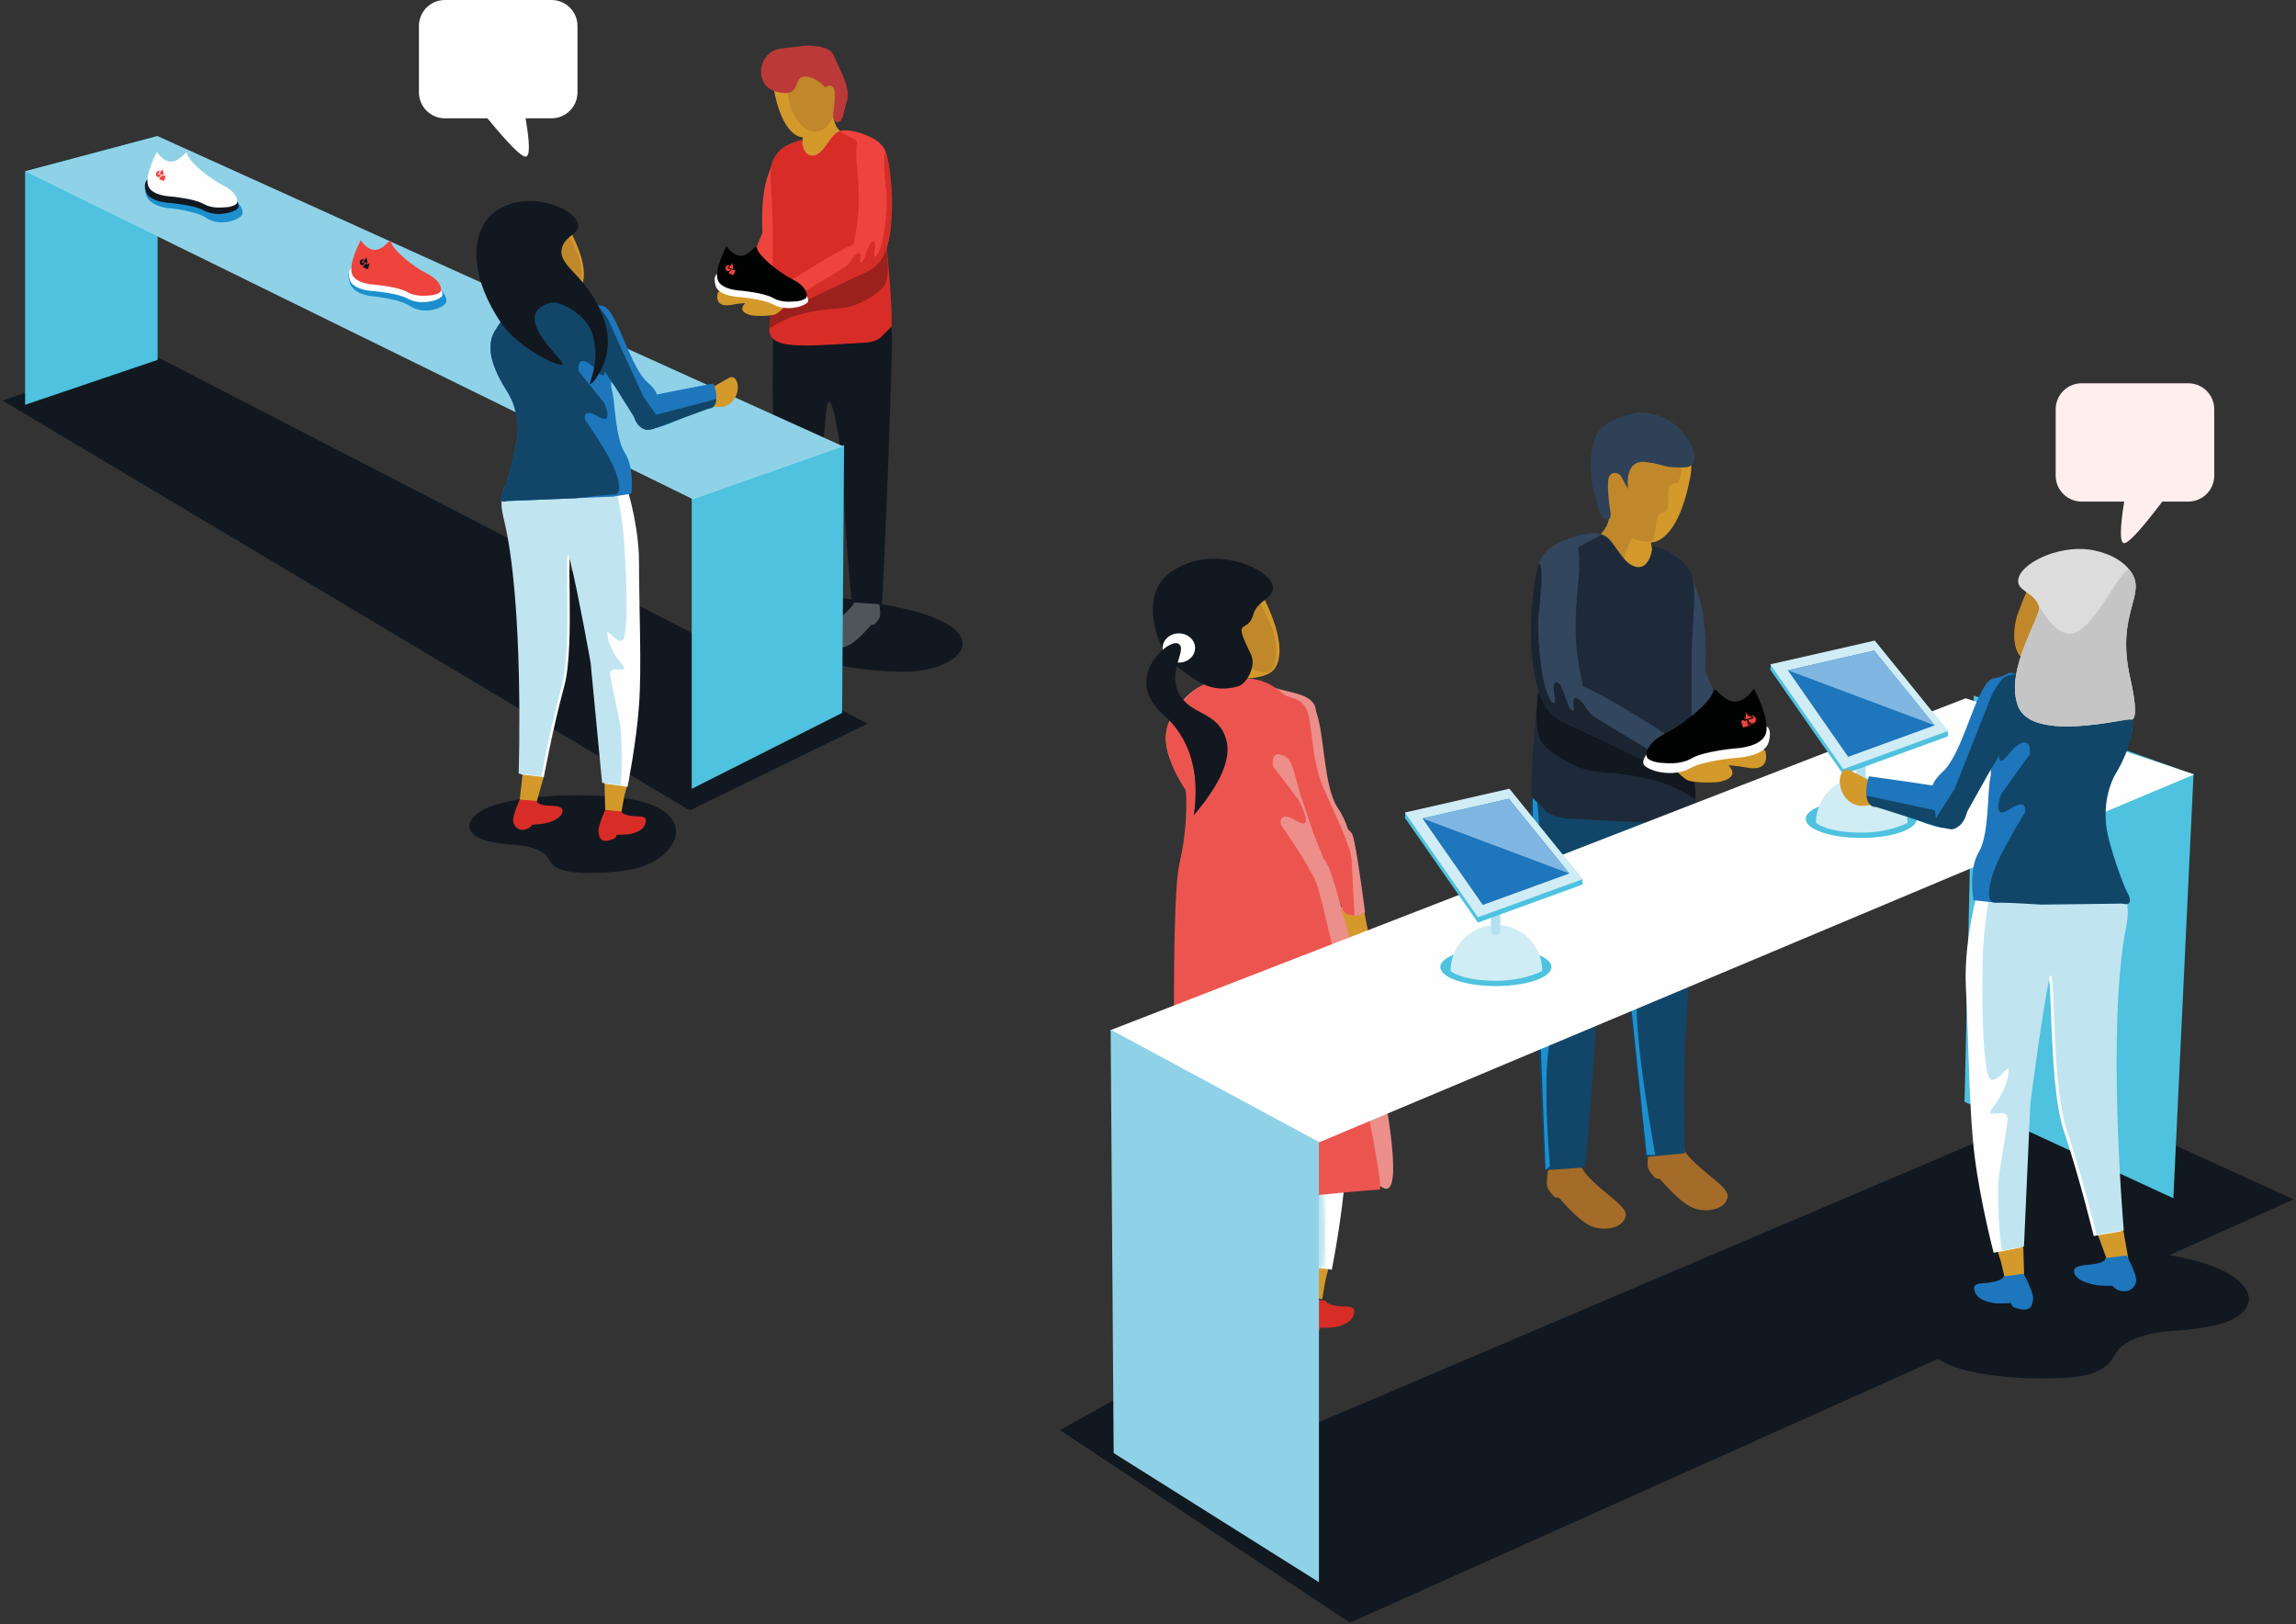 <?xml version="1.0" encoding="UTF-8"?>
<svg width="707px" height="500px" viewBox="0 0 707 500" version="1.1" xmlns="http://www.w3.org/2000/svg" xmlns:xlink="http://www.w3.org/1999/xlink">
    <rect x="0" y="0" width="707" height="500" fill="#333333" stroke="none"/>
    <!-- Generator: Sketch 51.3 (57544) - http://www.bohemiancoding.com/sketch -->
    <title>Group 206 Copy</title>
    <desc>Created with Sketch.</desc>
    <defs>
        <path d="M1.18,17.149 C9.009,48.506 6.849,113.005 6.849,113.005 L15.261,113.994 C15.261,113.994 18.573,95.797 22.823,80.034 C27.073,64.269 22.823,20.615 26.011,33.953 C29.199,47.293 33.448,71.546 33.448,71.546 L37.699,116.412 L44.595,117.373 C44.595,117.373 45.402,108.473 44.595,96.215 C44.437,93.829 40.944,78.702 40.683,76.199 C40.438,73.855 42.467,73.969 44.064,74.083 C45.626,74.195 46.774,74.306 44.986,72.117 C42.51,69.088 39.641,64.355 39.641,60.397 C39.641,59.716 40.587,60.761 41.756,61.806 C43.299,63.184 45.232,64.561 45.899,61.977 C47.929,54.113 45.76,24.302 45.377,21.154 C43.777,7.955 41.466,1.402 41.466,1.402 L5.823,1.213 C5.823,1.213 -1.774,5.314 1.18,17.149 Z" id="path-1"></path>
    </defs>
    <g id="Page-1" stroke="none" stroke-width="1" fill="none" fill-rule="evenodd">
        <g id="Desktop-HD-Copy-24" transform="translate(-608, -268)">
            <g id="Group-206-Copy" transform="translate(608, 268)">
                <polygon id="Fill-2" fill="#111820" points="342.71 431.163 326.421 440.284 415.688 499.579 706.293 369.262 639.181 338.637 375.941 450.709"></polygon>
                <path d="M671.585,422.042 C661.148,424.617 640.829,425.337 633.614,422.939 C624.422,419.885 628.632,415.525 620.039,412.169 C610.88,408.594 605.36,410.666 594.014,407.653 C581.694,404.383 581.776,395.468 595.662,390.02 C612.981,383.225 649.841,382.585 669.121,386.091 C705.306,392.671 694.052,416.496 671.585,422.042" id="Fill-143" fill="#111820" transform="translate(638.734, 404.202) scale(-1, 1) translate(-638.734, -404.202) "></path>
                <g id="Group-157" transform="translate(0, 106)">
                    <path d="M279.855,100.771 C272.442,101.078 258.507,99.508 253.867,97.613 C247.955,95.198 251.33,93.4 245.861,90.891 C240.03,88.216 236.028,88.737 228.642,86.138 C220.623,83.318 221.711,78.829 231.808,77.402 C244.401,75.622 269.602,78.804 282.339,82.406 C306.245,89.166 295.813,100.11 279.855,100.771" id="Fill-6" fill="#111820"></path>
                    <g id="man" transform="translate(508, 146.5) scale(-1, 1) translate(-508, -146.5) translate(471, 20)">
                        <g id="Group-8" transform="translate(1, 0)">
                            <path d="M47.973,27.468 C47.973,27.468 47.534,34.911 50.602,37.977 C53.671,41.042 44.905,51.989 44.905,51.989 C44.905,51.989 34.823,49.363 34.823,47.173 C34.823,44.983 36.576,36.226 36.576,33.16 C36.576,30.095 47.973,27.468 47.973,27.468" id="Fill-65" fill="#D4992B"></path>
                            <path d="M35.472,7.335 C35.472,7.335 20.745,6.38 23.531,20.964 C26.316,35.547 31.288,40.249 34.913,40.944 C38.536,41.64 44.67,37.198 44.67,37.198 C44.67,37.198 48.99,32.407 50.71,26.181 C51.479,23.398 49.18,9.03 35.472,7.335" id="Fill-67" fill="#D4992B"></path>
                            <path d="M40.771,38.662 C44.258,44.118 44.784,48.174 42.348,50.83 C39.911,53.486 41.62,54.603 47.473,54.181 L54.646,41.6 C50.756,38.913 48.546,35.799 48.017,32.256 C47.488,28.713 45.073,30.848 40.771,38.662 Z" id="Path-8" fill="#C0872B"></path>
                            <path d="M29.01,12.73 C27.698,12.827 26.797,13.843 26.309,15.778 C25.82,17.714 26.146,20.023 27.288,22.705 C32.488,22.621 29.109,28.502 30.918,31.235 C31.407,31.974 31.713,31.366 32.927,32.207 C34.554,33.333 33.99,39.702 35.145,40.339 C38.07,41.954 45.711,38.961 48.41,31.628 C50.513,25.918 50.602,13.236 50.602,13.236 L29.01,12.73 Z" id="Fill-69" fill="#C0872B"></path>
                            <path d="M26.316,226.499 C25.129,229.611 21.124,232.87 18.752,234.944 C16.378,237.02 11.855,240.13 12.004,242.279 C12.248,245.839 17.269,247.392 21.719,246.206 C26.168,245.021 31.581,238.279 32.768,237.095 C33.229,236.634 33.809,237.231 34.474,236.501 C35.521,235.347 36.286,234.463 36.55,233.463 C37.103,231.375 35.661,224.87 35.661,224.87 C35.661,224.87 27.201,224.178 26.316,226.499" id="Fill-13" fill="#A46C28"></path>
                            <path d="M50.019,240.793 C47.681,242.837 43.224,245.902 43.371,248.019 C43.612,251.525 48.558,253.055 52.941,251.887 C57.325,250.719 62.657,244.078 63.826,242.911 C64.281,242.457 64.851,243.046 65.506,242.326 C66.538,241.189 67.292,240.318 67.552,239.333 C68.096,237.277 66.676,230.868 66.676,230.868 C66.676,230.868 58.342,230.187 57.47,232.473 C56.301,235.539 52.356,238.75 50.019,240.793 Z" id="Fill-13" fill="#A46C28"></path>
                            <path d="M70.89,118.986 L23.427,119.278 C23.427,119.278 23.134,126.005 23.134,144.822 C23.134,163.64 23.658,172.92 24.767,189.049 C25.876,205.177 25.179,229.043 25.179,229.043 L37.161,230.211 L41.502,188.611 C41.502,188.611 43.999,170.489 45.176,155.332 C46.4,139.568 51.706,164.965 52.522,187.298 C53.184,205.394 55.863,233.422 55.863,233.422 L68.428,234.298 C68.428,234.298 70.89,188.173 72.524,128.619 C72.894,115.098 70.89,118.986 70.89,118.986" id="Fill-55" fill="#114668"></path>
                            <path d="M68.071,234.153 L72.001,133.406 L72.001,118.373 L70.658,120.751 C68.892,140.498 68.095,157.02 68.267,170.315 C68.524,190.259 65.524,188.863 66.4,192.616 C68.184,200.256 68.297,213.735 66.738,233.052 L68.071,234.153 Z" id="Path-5" fill="#1D8FCE"></path>
                            <path d="M42.683,24.546 C42.683,24.546 44.097,15.263 37.073,16.256 C30.049,17.249 32.595,18.028 25.273,17.887 C17.951,17.746 24.795,3.093 35.413,1.445 C37.354,0.813 39.501,0.835 41.855,1.513 C45.386,2.529 48.971,3.344 51.854,6.938 C54.738,10.533 54.573,21.278 53.221,25.338 C51.869,29.399 51.762,33.003 49.57,33.879 C47.379,34.755 48.192,30.971 48.192,30.971 C48.192,30.971 49.726,21.775 48.192,20.242 C46.658,18.71 44.95,20.393 44.95,20.393" id="Fill-177" fill="#2E4157"></path>
                            <g id="arm-4" transform="translate(0, 43)">
                                <path d="M8.632,55.515 L0.414,62.193 C0.414,62.193 -1.669,68.761 6.003,67.338 C13.673,65.916 15.317,67.01 15.317,67.01 C15.317,67.01 16.85,61.427 17.181,59.784 C17.509,58.143 8.632,55.515 8.632,55.515" id="Fill-185" fill="#D4992B"></path>
                                <path d="M15.902,44.714 L18.86,37.49 C18.093,17.674 21.709,13.149 22.696,9.428 C24.749,1.674 32.632,-1.009 33.945,1.691 C35.835,5.569 32.192,28.257 31.316,35.262 C31.303,35.363 31.29,35.469 31.276,35.573 C31.455,39.058 30.299,43.983 26.531,50.297 C26.321,51.254 17.655,60.149 17.655,60.149 L9.216,56.209 C9.216,56.209 10.423,50.625 15.902,44.714" id="Fill-179" fill="#32465D"></path>
                            </g>
                            <path d="M66.967,43.085 C74.857,53.595 67.274,55.346 68.245,66.439 C68.245,66.439 72.848,105.193 72.411,119.205 C72.403,119.42 68.684,122.927 68.684,122.928 C67.917,124.131 65.397,125.775 61.233,125.993 C36.69,127.283 20.565,129.563 21.783,119.424 C23.097,108.477 23.26,93.524 23.097,76.512 C22.976,63.764 21.223,55.408 23.279,50.53 C26.08,43.885 35.115,42.064 35.115,42.064 C35.115,42.064 35.7,49.216 39.973,48.559 C44.803,47.817 46.968,39.462 50.785,38.561 C57.833,36.897 63.995,41.994 66.967,43.085" id="Fill-181" fill="#1E2A39"></path>
                            <path d="M69.951,84.989 C70.876,90.504 71.213,96.371 70.284,100.352 C69.355,104.332 63.274,107.43 61.084,108.695 C58.893,109.96 54.514,111.622 50.349,111.839 C25.807,113.13 21.603,122.535 21.902,118.968 C22.2,115.401 21.669,120.11 23.217,106.107 C23.679,101.926 26.638,101.232 33.556,103.73 C40.562,106.26 47.979,93.434 55.085,94.217 C62.277,95.01 63.632,93.241 69.951,84.989 Z" id="Fill-181" fill="#111820"></path>
                            <g id="arm-5" transform="translate(10, 38)">
                                <path d="M62.082,33.695 C62.958,26.688 61.339,11.737 59.451,7.859 C59.054,7.043 57.427,4.929 54.791,3.488 C50.243,1.001 42.777,-0.744 41.008,0.549 C40.409,0.987 48.253,3.836 48.06,5.02 C47.634,7.633 47.681,10.4 47.887,13.427 C48.422,21.294 50.026,30.924 47.177,44.203 C46.935,45.332 46.734,46.382 46.567,47.36 C46.528,47.378 46.484,47.401 46.446,47.416 C39.676,49.942 21.382,61.815 21.382,61.815 L27.891,69.93 C27.891,69.93 36.24,65.987 52.938,58.101 C53.213,57.947 53.487,57.792 53.753,57.632 C54.676,57.078 55.497,56.417 56.232,55.678 C57.587,54.362 58.335,53.386 58.476,52.748 C62.245,46.433 62.22,37.49 62.04,34.004 C62.055,33.901 62.068,33.795 62.082,33.695 Z" id="Fill-183" fill="#32465D"></path>
                                <path d="M13.097,64.237 L3.563,70.148 C3.563,70.148 -3.536,74.599 4.001,76.608 C5.645,77.046 12.009,77.093 14.192,76.279 C15.942,75.627 21.316,70.148 21.646,68.507 C21.974,66.865 13.097,64.237 13.097,64.237" id="Fill-187" fill="#D4992B"></path>
                                <path d="M61.251,14.243 C60.81,11.889 60.81,11.332 60.152,9.546 C58.955,9.546 59.034,15.284 60.39,26.76 C60.39,32.848 59.92,38.611 58.979,44.051 C57.569,52.211 54.828,54.163 55.195,51.106 C55.392,49.467 56.266,45.615 54.421,46.121 C52.744,46.581 51.43,53.516 50.337,54.41 C47.897,56.405 51.052,49.722 48.234,51.106 C45.999,52.203 45.911,54.82 42.833,56.831 C41.571,57.656 36.211,60.9 26.751,66.564 L25.449,71.234 L53.548,57.878 C54.61,57.214 55.159,56.865 55.195,56.831 C58.601,53.69 59.344,51.476 60.39,48.398 C61.984,43.708 63.975,30.889 61.251,14.243 Z" id="Path-2" fill="#1A2531"></path>
                            </g>
                            <path d="M36.935,229.549 L34.312,229.606 C37.643,210.587 39.521,196.514 39.949,187.387 C40.377,178.26 40.377,164.305 39.949,145.522 L42.784,173.292 L36.935,229.549 Z" id="Path-6" fill="#1D8FCE"></path>
                        </g>
                        <g id="shoe-1" transform="translate(0, 86)">
                            <path d="M1.361,11.431 C1.361,11.431 -0.892,11.938 0.399,16.512 C1.689,21.085 10.502,21.339 10.502,21.339 C10.502,21.339 20.366,22.214 24.26,24.387 C28.205,26.589 32.283,26.032 34.34,25.615 C35.905,25.298 37.845,24.494 38.66,23.646 C39.558,22.714 39.022,19.645 32.788,16.596 C26.553,13.547 17.81,6.349 17.382,3.301 C16.95,0.252 8.885,21.593 1.361,11.431" id="Fill-189" fill="#FEFEFE"></path>
                            <path d="M4.894,0 C4.894,0 -0.035,9.214 1.198,13.695 C2.43,18.178 10.847,18.427 10.847,18.427 C10.847,18.427 20.268,19.285 23.988,21.415 C27.754,23.573 31.636,22.929 33.636,22.847 C34.797,22.799 36.885,22.266 37.664,21.436 C38.523,20.521 38.084,16.766 32.13,13.779 C26.177,10.79 17.827,3.735 17.416,0.748 C17.007,-2.241 12.079,9.96 4.894,0" id="Fill-191" fill="#010202"></path>
                            <polygon id="Fill-193" fill="#EE443D" points="8.237 12 6 11.285 6.762 9 9 9.715"></polygon>
                            <path d="M6.43,11.83 L8.768,12.578 L9.57,10.17 L7.232,9.423 L6.43,11.83 Z M8.988,13 L6,12.044 L7.014,9 L10,9.956 L8.988,13 Z" id="Fill-195" fill="#010202"></path>
                            <path d="M6.907,9.917 C6.62,10.713 5.759,11.17 4.982,10.941 C4.205,10.711 3.807,9.879 4.093,9.084 C4.379,8.289 5.241,7.83 6.02,8.059 C6.796,8.29 7.193,9.121 6.907,9.917" id="Fill-197" fill="#EE443D"></path>
                            <path d="M5.596,8.285 C5.08,8.285 4.576,8.633 4.387,9.167 C4.157,9.811 4.468,10.484 5.083,10.668 C5.697,10.852 6.383,10.477 6.614,9.834 C6.844,9.188 6.53,8.515 5.917,8.331 C5.81,8.3 5.702,8.285 5.596,8.285 M5.403,11 C5.264,11 5.124,10.981 4.985,10.94 C4.209,10.707 3.808,9.872 4.09,9.078 C4.373,8.285 5.235,7.828 6.013,8.061 C6.791,8.293 7.193,9.128 6.909,9.921 C6.676,10.575 6.05,11 5.403,11" id="Fill-199" fill="#010202"></path>
                            <polygon id="Fill-201" fill="#EE443D" points="6 9.317 7.547 7 8 10"></polygon>
                            <path d="M5.531,8.914 L7.602,9.542 L7.133,6.78 L5.531,8.914 Z M8,10 L5,9.089 L7.321,6 L8,10 Z" id="Fill-203" fill="#010202"></path>
                        </g>
                    </g>
                    <polygon id="Fill-61-Copy" fill="#4EC2DF" points="604.934 233.207 607.785 108.16 675.445 132.43 669.23 262.914"></polygon>
                    <g id="woman-copy-2" transform="translate(353, 66)">
                        <path d="M18.088,214 L17.597,218.057 L17,222.997 C17,222.997 19.029,223.934 20.066,223.997 C20.921,224.048 23.428,223.452 23.428,223.452 C23.428,223.452 24.668,219.421 25.082,218.077 C25.31,217.331 26,215.091 26,215.091 L18.088,214 Z" id="Fill-151" fill="#D4992B"></path>
                        <path d="M48,214 L48.316,227.012 L54.158,228 C54.158,228 54.861,223.505 55.225,221.858 C55.571,220.295 57,215.16 57,215.16 L48,214 Z" id="Fill-153" fill="#D4992B"></path>
                        <g id="Group-160" transform="translate(10, 101)">
                            <path d="M6.72,1.502 L44.971,0.289 C44.971,0.289 51.346,17.266 51.346,34.243 C51.346,51.219 52.409,73.047 51.346,87.598 C50.284,102.15 47.096,117.914 47.096,117.914 L38.596,116.701 L34.346,71.834 C34.346,71.834 30.096,47.582 26.907,34.243 C23.72,20.904 27.97,64.558 23.72,80.322 C19.47,96.086 16.156,114.283 16.156,114.283 L7.747,113.295 C7.747,113.295 9.907,48.794 2.077,17.438 C-0.878,5.603 6.72,1.502 6.72,1.502" id="Fill-155" fill="#FEFEFE"></path>
                            <mask id="mask-2" fill="white">
                                <use xlink:href="#path-1"></use>
                            </mask>
                            <g id="Clip-159"></g>
                            <polygon id="Fill-158" fill="#C0E5F0" mask="url(#mask-2)" points="-5.506 123.436 52.757 123.436 52.757 -4.85 -5.506 -4.85"></polygon>
                        </g>
                        <g id="Group-2" transform="translate(61, 100) rotate(86) translate(-61, -100) translate(41, 90)">
                            <path d="M26.828,6.861 C26.828,6.861 33.704,2.69 34.549,2.267 C37.599,0.744 39.255,6.809 35.994,10.972 C32.735,15.137 27.019,12.687 27.019,12.687 L26.828,6.861 Z" id="Fill-145" fill="#D4992B" transform="translate(32.301, 7.715) rotate(24) translate(-32.301, -7.715) "></path>
                            <path d="M29.281,4.285 C29.281,4.285 31.732,8.301 28.459,10.809 C28.459,10.809 26.822,10.633 24.631,11.44 C22.44,12.246 11.66,17.779 7.94,18.414 C4.094,19.071 1.448,16.281 0.707,14.871 C0.111,13.736 2.487,7.352 5.21,6.486 C7.027,5.908 15.051,5.175 29.281,4.285 Z" id="Fill-147" fill="#EC8E8A"></path>
                            <path d="M12.272,7.282 C13.463,7.352 0.011,8.053 1.584,13.128 C3.157,18.204 4.636,19.192 4.636,19.192 L7.94,18.421 L27.192,11.228 C27.192,11.228 29.922,11.394 29.987,7.619 L12.272,7.282 Z" id="Fill-149" fill="#EC554F"></path>
                        </g>
                        <path d="M7.694,48.863 C1.692,59.843 13.382,69.788 15.782,79.395 C18.183,89.002 10.409,109.25 10.095,110.621 C9.78,111.994 12.181,111.994 12.496,111.994 C14.582,111.994 62.083,193.34 62.083,193.34 L72.057,193.153 C85.85,204.42 59.312,99.643 55.71,94.153 C52.109,88.663 52.109,74.939 50.909,70.822 C49.708,66.705 53.31,51.609 52.109,46.119 C50.909,40.629 41.466,41.53 36.189,38.345 C30.187,34.723 21.784,39.718 20.584,38.345 C20.584,38.345 13.696,37.885 7.694,48.863 Z" id="Fill-161" fill="#EC8E8A"></path>
                        <path d="M40.334,66.043 C50.794,75.26 58.049,91.394 61.02,89.903 L63.992,88.413 C71.52,87.472 67.209,79.125 61.162,74.016 C55.5,69.232 51.266,54.043 47.063,47.99 C46.032,46.505 45.002,45.57 43.955,45.473 C38.632,44.978 40.43,42.494 35.523,45.351 C35.523,45.351 29.875,56.825 40.334,66.043 Z" id="Fill-163" fill="#EC8E8A" transform="translate(51, 67) rotate(16) translate(-51, -67) "></path>
                        <path d="M19.316,9.028 C19.316,9.028 30.38,0.128 36.527,12.843 C42.674,25.557 41.444,31.914 38.986,34.457 C36.527,37 29.151,37 29.151,37 C29.151,37 23.004,35.729 18.087,31.914 C15.887,30.208 9.481,17.929 19.316,9.028" id="Fill-165" fill="#D4992B"></path>
                        <path d="M32.353,8 L35.751,15.089 L38.728,21.41 C38.728,21.41 41.488,28.694 38.878,33.867 C36.268,39.041 18,24.814 18,24.814 L32.353,8 Z" id="Fill-167" fill="#C0872B"></path>
                        <path d="M47.354,72.383 L51.343,84.292 L54.626,92.526 C55.161,93.232 56.241,92.479 57.133,92.506 C59.197,92.57 63.231,93.097 62.705,90.446 C62.179,87.794 60.43,83.973 59.119,80.85 C59.095,80.817 54.844,71.295 54.818,71.261 C50.357,61.645 51.354,49.546 49.087,45.903 C46.82,42.261 44.408,43.589 41.636,41.221 C40.566,40.307 37.058,37.423 32.653,37.081 C25.895,36.557 17.662,38.746 17.662,38.746 C17.662,38.746 12.243,41.088 7.376,49.503 C2.51,57.917 12.114,71.25 12.114,71.25 C12.114,71.25 13.191,80.844 10.15,94.054 C7.108,107.264 9.18,194.188 9.18,194.188 C9.18,194.188 7.641,197.966 11.291,196.764 L48.941,196.294 C48.941,196.294 69.356,194.264 71.789,194.264 C74.223,194.264 54.825,105.999 52.392,99.989 C49.958,93.979 41.442,81.958 41.442,81.958 C41.442,81.958 40.225,77.15 46.308,80.756 C52.392,84.362 46.782,74.164 46.782,74.164 L39.009,63.927 C39.009,63.927 38.106,59.247 41.599,60.385 C44.358,61.284 44.539,63.199 45.248,64.818 C45.363,65.081 46.065,67.602 47.354,72.383 Z" id="Fill-169" fill="#EC554F"></path>
                        <path d="M32.924,17.192 C31.118,23.588 26.177,17.31 32.24,29.545 C33.859,32.816 31.089,38.509 28.16,39.332 C19.044,41.893 14.286,36.415 10.801,34.289 C3.87,30.062 -1.012,15.356 4.155,7.609 C7.787,2.164 15.233,0.623 16.269,0.421 C26.425,-1.55 38.432,3.76 38.981,8.807 C39.353,12.216 34.192,12.703 32.924,17.192 Z" id="Fill-171" fill="#111820"></path>
                        <path d="M26.982,225.209 C22.226,224.939 22.681,223.48 22.681,223.48 L16.423,223 C16.423,223 13.773,228.81 14.016,230.846 C14.282,233.082 16.647,235.074 19.728,233.344 C20.596,232.857 20.948,232.127 20.948,232.127 C20.948,232.127 24.406,231.92 25.282,231.727 C29.513,230.792 31.796,229.118 31.988,227.323 C32.209,225.266 29.228,225.337 26.982,225.209" id="Fill-173" fill="#D82D27"></path>
                        <path d="M59.761,230.178 C55.1,229.732 55.282,228.473 55.282,228.473 L49.381,228 C49.381,228 46.777,233.727 47.015,235.735 C47.277,237.939 47.794,240.264 52.63,238.198 C53.428,237.858 53.483,236.808 53.483,236.808 C53.483,236.808 57.262,236.786 58.297,236.558 C62.365,235.661 63.768,234.015 63.989,231.883 C64.199,229.854 61.244,230.32 59.761,230.178" id="Fill-175" fill="#D82D27"></path>
                        <ellipse id="Oval" fill="#FFFFFF" cx="10" cy="27.5" rx="5" ry="4.5"></ellipse>
                        <path d="M9.782,26.14 C6.663,24.542 -7.391,36.883 5.063,47.849 C13.365,55.16 16.542,65.544 14.594,79 C22.995,69.156 26.309,61.324 24.537,55.505 C21.877,46.775 13.469,48.352 9.966,41.381 C6.464,34.41 12.901,27.739 9.782,26.14 Z" id="Path-7" fill="#111820"></path>
                    </g>
                    <path d="M179.94,0.813 C179.953,0.746 179.961,0.7 179.961,0.7" id="Fill-57" fill="#111820"></path>
                    <polygon id="Fill-59" fill="#FEFEFE" points="605.298 108.973 341.779 211.226 405.914 245.805 675.669 132.43"></polygon>
                    <polygon id="Fill-61" fill="#8FD2E8" points="342.932 341.362 342 211 406.135 245.579 406.135 381.108"></polygon>
                    <path d="M590.231,146.113 C590.231,142.875 582.573,140.249 573.127,140.249 C563.68,140.249 556.023,142.875 556.023,146.113 C556.023,149.352 563.68,151.977 573.127,151.977 C582.573,151.977 590.231,149.352 590.231,146.113" id="Fill-111" fill="#4EC2DF"></path>
                    <path d="M559.171,147.307 C559.171,139.51 565.492,133.19 573.289,133.19 C581.086,133.19 587.406,139.51 587.406,147.307 C587.406,147.307 581.937,150.348 573.289,150.348 C562.375,150.348 559.171,147.307 559.171,147.307" id="Fill-113" fill="#D0ECF4"></path>
                    <path d="M573.049,136.291 C572.243,136.291 571.583,135.632 571.583,134.825 L571.583,109.251 C571.583,108.444 572.243,107.785 573.049,107.785 C573.856,107.785 574.515,108.444 574.515,109.251 L574.515,134.825 C574.515,135.632 573.856,136.291 573.049,136.291" id="Fill-115" fill="#B3E1F0"></path>
                    <polygon id="Fill-117" fill="#4EC2DF" points="545.109 100.176 545.271 98.547 577.932 92.113 599.76 119.072 599.841 120.701 567.588 132.43"></polygon>
                    <polygon id="Fill-119" fill="#D0ECF4" points="545.109 98.547 577.281 91.217 599.841 119.072 567.588 130.8"></polygon>
                    <polygon id="Fill-121" fill="#1E76BC" points="550.538 100.366 577.106 94.312 595.736 117.315 569.101 127"></polygon>
                    <polyline id="Fill-123" fill="#7FB6E2" points="550.538 100.366 577.106 94.312 595.736 117.315"></polyline>
                    <path d="M477.724,191.724 C477.724,188.485 470.066,185.86 460.62,185.86 C451.173,185.86 443.516,188.485 443.516,191.724 C443.516,194.962 451.173,197.588 460.62,197.588 C470.066,197.588 477.724,194.962 477.724,191.724" id="Fill-125" fill="#4EC2DF"></path>
                    <path d="M446.665,192.918 C446.665,185.121 452.985,178.8 460.782,178.8 C468.579,178.8 474.9,185.121 474.9,192.918 C474.9,192.918 469.43,195.959 460.782,195.959 C449.868,195.959 446.665,192.918 446.665,192.918" id="Fill-127" fill="#D0ECF4"></path>
                    <path d="M460.543,181.903 C459.736,181.903 459.076,181.243 459.076,180.437 L459.076,154.862 C459.076,154.055 459.736,153.396 460.543,153.396 C461.349,153.396 462.009,154.055 462.009,154.862 L462.009,180.437 C462.009,181.243 461.349,181.903 460.543,181.903" id="Fill-129" fill="#B3E1F0"></path>
                    <polygon id="Fill-131" fill="#4EC2DF" points="432.602 145.787 432.765 144.159 465.425 137.725 487.253 164.684 487.334 166.311 455.081 178.041"></polygon>
                    <polygon id="Fill-133" fill="#D0ECF4" points="432.602 144.159 464.774 136.828 487.334 164.683 455.081 176.412"></polygon>
                    <polygon id="Fill-135" fill="#1E76BC" points="438.032 145.976 464.599 139.923 483.23 162.925 456.595 172.611"></polygon>
                    <polyline id="Fill-137" fill="#7FB6E2" points="438.032 145.976 464.599 139.923 483.23 162.925"></polyline>
                    <polygon id="Fill-139" fill="#111820" points="0.787 17.312 44.938 2.113 267.127 116.791 212.394 143.506"></polygon>
                    <path d="M195.799,161.362 C189.619,162.887 177.588,163.313 173.316,161.893 C167.873,160.085 170.366,157.503 165.278,155.516 C159.855,153.399 156.586,154.626 149.868,152.842 C142.573,150.906 142.622,145.627 150.844,142.401 C161.099,138.378 182.924,137.999 194.34,140.075 C215.766,143.971 209.102,158.078 195.799,161.362" id="Fill-143" fill="#111820"></path>
                </g>
                <g id="Group-205" transform="translate(7, 14)">
                    <g id="man" transform="translate(213, 0)">
                        <g id="Group-8">
                            <path d="M36.399,18.204 C36.399,18.204 36.073,23.742 38.353,26.023 C40.634,28.303 34.119,36.448 34.119,36.448 C34.119,36.448 26.625,34.494 26.625,32.865 C26.625,31.235 27.928,24.72 27.928,22.439 C27.928,20.159 36.399,18.204 36.399,18.204" id="Fill-65" fill="#D4992B"></path>
                            <path d="M27.108,3.225 C27.108,3.225 16.162,2.515 18.233,13.365 C20.303,24.215 23.998,27.713 26.692,28.23 C29.385,28.748 33.944,25.443 33.944,25.443 C33.944,25.443 37.155,21.879 38.433,17.247 C39.005,15.176 37.296,4.486 27.108,3.225" id="Fill-67" fill="#D4992B"></path>
                            <path d="M20.933,7.497 L22.172,13.369 L23.308,18.581 C23.308,18.581 24.875,23.886 28.743,26.023 C30.917,27.224 34.718,26.755 36.724,21.299 C38.287,17.051 38.353,7.616 38.353,7.616 L20.933,7.497 Z" id="Fill-69" fill="#C0872B"></path>
                            <path d="M20.706,164.97 C20.706,164.97 17.672,168.003 16.244,169.252 C14.816,170.501 9.643,172.285 11.248,173.713 C12.854,175.141 15.352,176.746 18.029,176.033 C20.706,175.319 23.738,172.285 24.453,171.572 C25.166,170.858 26.951,168.36 26.951,168.36 L26.416,163.186 L20.706,164.97 Z" id="Fill-71" fill="#4F565A"></path>
                            <path d="M43.458,170.728 C42.589,173.009 39.657,175.398 37.919,176.918 C36.181,178.439 32.87,180.719 32.978,182.294 C33.157,184.903 36.834,186.041 40.092,185.172 C43.349,184.303 47.312,179.362 48.181,178.494 C48.52,178.156 48.944,178.594 49.431,178.059 C50.197,177.213 50.758,176.565 50.95,175.832 C51.355,174.302 50.3,169.534 50.3,169.534 C50.3,169.534 44.105,169.027 43.458,170.728" id="Fill-13" fill="#4F565A"></path>
                            <path d="M53.432,86.294 L18.155,86.511 C18.155,86.511 17.937,91.516 17.937,105.516 C17.937,119.516 18.327,126.421 19.151,138.421 C19.975,150.42 19.457,168.176 19.457,168.176 L28.363,169.045 L31.589,138.095 C31.589,138.095 33.445,124.612 34.32,113.335 C35.23,101.607 39.173,120.502 39.78,137.118 C40.272,150.581 42.263,171.434 42.263,171.434 L51.602,172.086 C51.602,172.086 53.432,137.769 54.646,93.461 C54.921,83.401 53.432,86.294 53.432,86.294" id="Fill-55" fill="#111820"></path>
                            <path d="M34.152,12.94 C34.152,12.94 30.969,9.19 27.494,9.624 C24.019,10.059 26.95,16.026 19.403,14.346 C11.856,12.665 13.159,1.805 20.544,0.937 L27.928,0.068 C27.928,0.068 35.422,-0.367 36.724,3.054 C38.028,6.475 42.1,12.828 40.798,17.063 C39.494,21.298 39.82,22.927 38.191,23.579 C36.562,24.231 36.562,20.81 36.562,20.81 C36.562,20.81 37.702,13.968 36.562,12.828 C35.422,11.688 34.152,12.94 34.152,12.94" id="Fill-177" fill="#BC3939"></path>
                            <path d="M12.562,63.027 L14.761,57.652 C14.191,42.909 16.878,39.543 17.612,36.774 C19.138,31.005 24.997,29.009 25.973,31.018 C27.377,33.903 24.67,50.783 24.019,55.995 C24.009,56.07 23.999,56.149 23.989,56.226 C24.122,58.819 23.263,62.483 20.462,67.181 C20.306,67.893 13.865,74.511 13.865,74.511 L7.593,71.579 C7.593,71.579 8.49,67.425 12.562,63.027" id="Fill-179" fill="#EE443D"></path>
                            <path d="M50.516,29.824 C56.38,37.643 50.744,38.946 51.466,47.199 C51.466,47.199 54.887,76.032 54.562,86.457 C54.556,86.617 51.792,89.226 51.792,89.227 C51.222,90.122 49.349,91.345 46.254,91.507 C28.013,92.467 16.028,94.163 16.933,86.62 C17.91,78.475 18.031,67.35 17.91,54.693 C17.82,45.209 16.517,38.992 18.045,35.363 C20.127,30.419 26.842,29.064 26.842,29.064 C26.842,29.064 27.277,34.385 30.453,33.896 C34.043,33.344 35.652,27.128 38.489,26.458 C43.727,25.22 48.307,29.012 50.516,29.824" id="Fill-181" fill="#D82D27"></path>
                            <path d="M52.734,61 C53.421,65.103 53.672,69.468 52.981,72.43 C52.291,75.391 47.771,77.696 46.143,78.637 C44.515,79.578 41.26,80.815 38.165,80.977 C19.924,81.937 16.8,88.934 17.021,86.28 C17.243,83.627 16.848,87.13 17.999,76.712 C18.342,73.601 20.541,73.085 25.684,74.943 C30.89,76.826 36.403,67.283 41.685,67.866 C47.03,68.455 48.037,67.139 52.734,61 Z" id="Fill-181" fill="#9B211D"></path>
                            <path d="M54.318,51.109 C54.969,45.896 53.766,34.772 52.363,31.887 C52.067,31.28 50.858,29.707 48.898,28.635 C45.518,26.785 39.97,25.487 38.654,26.449 C38.209,26.774 44.04,28.894 43.896,29.775 C43.579,31.719 43.614,33.777 43.767,36.03 C44.165,41.882 45.357,49.047 43.24,58.927 C43.06,59.767 42.911,60.548 42.787,61.276 C42.758,61.289 42.725,61.306 42.697,61.317 C37.665,63.197 24.068,72.03 24.068,72.03 L28.906,78.068 C28.906,78.068 35.111,75.135 47.522,69.267 C47.726,69.152 47.93,69.037 48.128,68.918 C48.814,68.506 49.424,68.014 49.97,67.464 C50.977,66.486 51.533,65.759 51.638,65.284 C54.439,60.586 54.421,53.932 54.287,51.339 C54.298,51.262 54.308,51.183 54.318,51.109 Z" id="Fill-183" fill="#EE443D"></path>
                            <path d="M7.159,71.063 L1.051,76.031 C1.051,76.031 -0.497,80.918 5.205,79.859 C10.906,78.801 12.128,79.615 12.128,79.615 C12.128,79.615 13.267,75.461 13.513,74.239 C13.757,73.018 7.159,71.063 7.159,71.063" id="Fill-185" fill="#D4992B"></path>
                            <path d="M17.91,73.832 L10.824,78.23 C10.824,78.23 5.548,81.541 11.15,83.036 C12.372,83.362 17.102,83.397 18.724,82.791 C20.025,82.306 24.019,78.23 24.264,77.009 C24.508,75.787 17.91,73.832 17.91,73.832" id="Fill-187" fill="#D4992B"></path>
                            <path d="M53.7,36.637 C53.372,34.885 53.372,34.471 52.883,33.142 C51.993,33.142 52.052,37.411 53.06,45.95 C53.06,50.479 52.711,54.767 52.012,58.814 C50.963,64.885 48.926,66.337 49.199,64.062 C49.346,62.843 49.995,59.978 48.624,60.354 C47.377,60.696 46.401,65.856 45.588,66.521 C43.775,68.005 46.12,63.033 44.026,64.062 C42.364,64.879 42.298,66.826 40.011,68.323 C39.073,68.936 35.089,71.35 28.058,75.564 L27.09,79.038 L47.975,69.101 C48.764,68.607 49.172,68.347 49.199,68.323 C51.73,65.985 52.283,64.338 53.06,62.048 C54.245,58.559 55.725,49.021 53.7,36.637 Z" id="Path-2" fill="#D52D27"></path>
                        </g>
                        <path d="M1.05,70.241 C1.05,70.241 -0.615,70.611 0.339,73.944 C1.292,77.276 7.806,77.461 7.806,77.461 C7.806,77.461 15.097,78.099 17.975,79.682 C20.891,81.287 23.905,80.881 25.425,80.577 C26.582,80.346 28.016,79.76 28.618,79.142 C29.282,78.463 28.886,76.227 24.278,74.005 C19.67,71.783 13.208,66.538 12.891,64.317 C12.572,62.095 6.611,77.646 1.05,70.241" id="Fill-189" fill="#FEFEFE"></path>
                        <path d="M3.712,61.786 C3.712,61.786 0.029,68.636 0.95,71.969 C1.871,75.302 8.161,75.487 8.161,75.487 C8.161,75.487 15.202,76.124 17.982,77.707 C20.797,79.312 23.698,78.834 25.193,78.772 C26.06,78.737 27.621,78.341 28.203,77.724 C28.845,77.043 28.517,74.251 24.067,72.031 C19.618,69.808 13.378,64.564 13.071,62.343 C12.765,60.12 9.082,69.192 3.712,61.786" id="Fill-191" fill="#010202"></path>
                        <polygon id="Fill-193" fill="#EE443D" points="5.997 70.814 4.263 70.248 4.854 68.438 6.588 69.004"></polygon>
                        <path d="M4.403,70.177 L5.925,70.674 L6.447,69.075 L4.925,68.579 L4.403,70.177 Z M6.068,70.954 L4.123,70.319 L4.783,68.298 L6.727,68.933 L6.068,70.954 Z" id="Fill-195" fill="#010202"></path>
                        <path d="M5.162,68.853 C4.979,69.414 4.428,69.737 3.93,69.575 C3.433,69.413 3.179,68.826 3.361,68.265 C3.545,67.704 4.096,67.38 4.595,67.542 C5.091,67.705 5.346,68.291 5.162,68.853" id="Fill-197" fill="#EE443D"></path>
                        <path d="M4.33,67.612 C3.962,67.612 3.603,67.883 3.467,68.299 C3.304,68.801 3.526,69.326 3.965,69.469 C4.402,69.613 4.893,69.32 5.058,68.819 C5.221,68.316 4.997,67.791 4.559,67.648 C4.484,67.624 4.407,67.612 4.33,67.612 M4.192,69.728 C4.093,69.728 3.994,69.713 3.894,69.681 C3.341,69.5 3.054,68.849 3.256,68.23 C3.458,67.612 4.072,67.256 4.628,67.437 C5.184,67.618 5.471,68.269 5.268,68.887 C5.101,69.397 4.654,69.728 4.192,69.728" id="Fill-199" fill="#010202"></path>
                        <polygon id="Fill-201" fill="#EE443D" points="4.192 68.535 5.573 66.737 5.977 69.066"></polygon>
                        <path d="M4.378,68.475 L5.837,68.908 L5.506,67.006 L4.378,68.475 Z M6.117,69.223 L4.004,68.596 L5.639,66.469 L6.117,69.223 Z" id="Fill-203" fill="#010202"></path>
                    </g>
                    <polygon id="Fill-141" fill="#4EC2DF" points="206 228.864 206 139.249 252.918 123 252.308 205.493"></polygon>
                    <polygon id="Fill-141-Copy" fill="#4EC2DF" points="0.724 110.634 0.724 38.744 41.533 27.888 41.533 96.789"></polygon>
                    <polygon id="Fill-73" fill="#8FD2E8" points="0.721 38.762 41.51 27.895 252.657 123.435 206.394 139.724"></polygon>
                    <g id="display-shoes" transform="translate(37, 32)">
                        <path d="M1.725,9.279 C1.725,9.279 -0.121,9.446 0.875,13.681 C1.872,17.917 8.681,18.152 8.681,18.152 C8.681,18.152 16.301,18.963 19.31,20.975 C22.358,23.015 25.509,22.499 27.097,22.113 C28.306,21.819 29.804,21.073 30.435,20.289 C31.128,19.426 30.713,16.583 25.898,13.759 C21.081,10.936 14.059,5.16 13.727,2.336 C13.395,-0.487 7.537,18.691 1.725,9.279" id="Fill-75" fill="#1D8FCE"></path>
                        <path d="M1.648,9.264 C1.648,9.264 -0.017,9.633 0.937,12.966 C1.89,16.299 8.404,16.483 8.404,16.483 C8.404,16.483 15.695,17.122 18.573,18.706 C21.489,20.309 24.503,19.904 26.023,19.599 C27.18,19.369 28.614,18.782 29.216,18.166 C29.88,17.486 29.484,15.249 24.876,13.027 C20.268,10.806 13.806,5.561 13.489,3.34 C13.17,1.117 7.209,16.669 1.648,9.264" id="Fill-77" fill="#111820"></path>
                        <path d="M4.31,0.809 C4.31,0.809 0.627,7.659 1.548,10.991 C2.469,14.323 8.759,14.509 8.759,14.509 C8.759,14.509 15.8,15.146 18.58,16.73 C21.395,18.334 24.296,17.856 25.791,17.794 C26.658,17.759 28.219,17.363 28.801,16.746 C29.443,16.066 29.115,13.274 24.665,11.053 C20.216,8.831 13.976,3.586 13.669,1.364 C13.363,-0.858 9.68,8.214 4.31,0.809" id="Fill-79" fill="#FEFEFE"></path>
                        <polygon id="Fill-81" fill="#EE443D" points="6.594 9.836 4.861 9.27 5.451 7.461 7.185 8.026"></polygon>
                        <path d="M5,9.199 L6.522,9.696 L7.044,8.098 L5.522,7.601 L5,9.199 Z M6.665,9.976 L4.72,9.342 L5.38,7.321 L7.324,7.955 L6.665,9.976 Z" id="Fill-83" fill="#FEFEFE"></path>
                        <path d="M5.76,7.875 C5.576,8.437 5.025,8.76 4.528,8.597 C4.031,8.435 3.776,7.848 3.959,7.287 C4.142,6.726 4.694,6.402 5.192,6.564 C5.689,6.727 5.943,7.313 5.76,7.875" id="Fill-85" fill="#EE443D"></path>
                        <path d="M4.928,6.634 C4.56,6.634 4.2,6.906 4.065,7.321 C3.901,7.824 4.123,8.349 4.562,8.492 C5,8.635 5.49,8.343 5.655,7.841 C5.819,7.339 5.595,6.814 5.157,6.671 C5.081,6.646 5.004,6.634 4.928,6.634 M4.79,8.75 C4.691,8.75 4.591,8.735 4.492,8.703 C3.938,8.522 3.652,7.871 3.853,7.253 C4.055,6.634 4.67,6.278 5.226,6.459 C5.781,6.64 6.068,7.291 5.865,7.91 C5.699,8.419 5.252,8.75 4.79,8.75" id="Fill-87" fill="#FEFEFE"></path>
                        <polygon id="Fill-89" fill="#EE443D" points="4.79 7.559 6.17 5.76 6.574 8.088"></polygon>
                        <path d="M4.976,7.498 L6.435,7.93 L6.104,6.029 L4.976,7.498 Z M6.715,8.246 L4.602,7.619 L6.237,5.491 L6.715,8.246 Z" id="Fill-91" fill="#FEFEFE"></path>
                        <path d="M64.494,36.428 C64.494,36.428 62.648,36.595 63.645,40.83 C64.641,45.066 71.45,45.301 71.45,45.301 C71.45,45.301 79.071,46.112 82.079,48.125 C85.127,50.164 88.278,49.648 89.866,49.262 C91.076,48.968 92.574,48.223 93.204,47.439 C93.898,46.575 93.483,43.733 88.667,40.909 C83.851,38.085 76.829,32.309 76.497,29.486 C76.165,26.662 70.306,45.841 64.494,36.428" id="Fill-93" fill="#1D8FCE"></path>
                        <path d="M64.416,36.413 C64.416,36.413 62.752,36.783 63.705,40.116 C64.658,43.448 71.173,43.633 71.173,43.633 C71.173,43.633 78.464,44.271 81.342,45.854 C84.258,47.459 87.272,47.053 88.792,46.749 C89.949,46.518 91.382,45.932 91.985,45.314 C92.649,44.635 92.252,42.399 87.645,40.177 C83.037,37.955 76.575,32.71 76.257,30.489 C75.939,28.267 69.978,43.818 64.416,36.413" id="Fill-95" fill="#FEFEFE"></path>
                        <path d="M67.079,27.958 C67.079,27.958 63.397,34.808 64.317,38.14 C65.237,41.473 71.528,41.658 71.528,41.658 C71.528,41.658 78.569,42.296 81.349,43.879 C84.163,45.484 87.066,45.006 88.561,44.944 C89.427,44.908 90.987,44.512 91.57,43.895 C92.212,43.216 91.885,40.424 87.434,38.202 C82.984,35.98 76.746,30.735 76.438,28.514 C76.132,26.292 72.45,35.363 67.079,27.958" id="Fill-97" fill="#EE443D"></path>
                        <polygon id="Fill-99" fill="#111820" points="69.363 36.986 67.63 36.42 68.22 34.611 69.954 35.176"></polygon>
                        <path d="M67.77,36.349 L69.291,36.846 L69.814,35.246 L68.291,34.751 L67.77,36.349 Z M69.434,37.126 L67.49,36.49 L68.15,34.469 L70.094,35.105 L69.434,37.126 Z" id="Fill-101" fill="#EE443D"></path>
                        <path d="M68.529,35.025 C68.346,35.586 67.795,35.91 67.297,35.747 C66.8,35.585 66.546,34.998 66.728,34.437 C66.912,33.876 67.464,33.552 67.961,33.714 C68.458,33.877 68.713,34.463 68.529,35.025" id="Fill-103" fill="#111820"></path>
                        <path d="M67.697,33.784 C67.329,33.784 66.969,34.055 66.834,34.471 C66.671,34.973 66.893,35.499 67.332,35.642 C67.769,35.785 68.259,35.492 68.424,34.991 C68.588,34.489 68.365,33.963 67.926,33.82 C67.851,33.796 67.774,33.784 67.697,33.784 M67.559,35.9 C67.461,35.9 67.36,35.885 67.262,35.853 C66.708,35.672 66.421,35.021 66.623,34.402 C66.825,33.784 67.439,33.428 67.996,33.609 C68.551,33.79 68.837,34.441 68.635,35.059 C68.468,35.569 68.022,35.9 67.559,35.9" id="Fill-105" fill="#EE443D"></path>
                        <polygon id="Fill-107" fill="#111820" points="67.558 34.707 68.94 32.909 69.344 35.237"></polygon>
                        <path d="M67.745,34.647 L69.204,35.08 L68.874,33.178 L67.745,34.647 Z M69.485,35.395 L67.372,34.768 L69.006,32.641 L69.485,35.395 Z" id="Fill-109" fill="#EE443D"></path>
                    </g>
                    <g id="woman" transform="translate(139, 47)">
                        <path d="M14.942,177.104 L14.538,180.74 L14.046,185.167 C14.046,185.167 15.717,186.007 16.571,186.063 C17.275,186.109 19.34,185.575 19.34,185.575 C19.34,185.575 20.361,181.962 20.702,180.758 C20.89,180.089 21.458,178.082 21.458,178.082 L14.942,177.104 Z" id="Fill-151" fill="#D4992B"></path>
                        <path d="M40.083,177.375 L40.353,188.343 L45.358,189.176 C45.358,189.176 45.961,185.387 46.272,183.999 C46.569,182.681 47.792,178.353 47.792,178.353 L40.083,177.375 Z" id="Fill-153" fill="#D4992B"></path>
                        <g id="Group-160" transform="translate(8, 84)">
                            <path d="M5.597,1.239 L37.458,0.239 C37.458,0.239 42.768,14.239 42.768,28.239 C42.768,42.239 43.653,60.239 42.768,72.239 C41.883,84.239 39.228,97.239 39.228,97.239 L32.148,96.239 L28.608,59.239 C28.608,59.239 25.068,39.239 22.412,28.239 C19.757,17.239 23.297,53.239 19.757,66.239 C16.217,79.239 13.457,94.245 13.457,94.245 L6.453,93.43 C6.453,93.43 8.252,40.239 1.73,14.381 C-0.731,4.621 5.597,1.239 5.597,1.239" id="Fill-155" fill="#FEFEFE"></path>
                            <path d="M0.983,14.142 C7.504,40.001 5.705,93.191 5.705,93.191 L12.711,94.006 C12.711,94.006 15.47,79 19.01,66.001 C22.55,53 19.01,17 21.665,28 C24.321,39.001 27.86,59.001 27.86,59.001 L31.401,96 L37.145,96.793 C37.145,96.793 37.817,89.453 37.145,79.345 C37.013,77.377 34.104,64.902 33.886,62.838 C33.682,60.905 35.372,60.999 36.702,61.093 C38.003,61.186 38.96,61.277 37.47,59.472 C35.408,56.974 33.018,53.071 33.018,49.807 C33.018,49.245 33.806,50.107 34.78,50.969 C36.065,52.105 37.675,53.241 38.231,51.11 C39.922,44.625 38.115,20.041 37.796,17.445 C36.463,6.56 34.538,1.156 34.538,1.156 L4.85,1 C4.85,1 -1.478,4.382 0.983,14.142 Z" id="Fill-159" fill="#C0E5F0"></path>
                        </g>
                        <g id="arm-2" transform="translate(48, 55)">
                            <path d="M24.062,4.027 C24.062,4.027 29.805,0.643 30.511,0.3 C33.058,-0.936 34.441,3.985 31.718,7.363 C28.996,10.742 24.222,8.754 24.222,8.754 L24.062,4.027 Z" id="Fill-145" fill="#D4992B"></path>
                            <path d="M25.695,2.061 C25.695,2.061 27.992,7.508 25.258,9.543 C25.258,9.543 23.891,9.4 22.061,10.055 C20.231,10.709 11.228,15.198 8.121,15.713 C4.909,16.246 2.699,13.983 2.08,12.839 C1.582,11.918 3.567,6.738 5.841,6.035 C8.117,5.332 25.695,2.061 25.695,2.061" id="Fill-147" fill="#1E76BC"></path>
                            <path d="M26.535,6.855 L6.363,12.149 C6.363,12.149 -0.152,8.077 1.162,12.238 C2.476,16.4 5.362,16.344 5.362,16.344 L8.121,15.712 L24.2,9.814 C24.2,9.814 26.48,9.95 26.535,6.855" id="Fill-149" fill="#114668"></path>
                        </g>
                        <path d="M17.162,32.239 C17.162,32.239 11.424,31.858 6.424,40.951 C1.424,50.045 11.162,58.282 13.162,66.239 C15.162,74.196 8.686,90.966 8.424,92.102 C8.162,93.239 10.162,93.239 10.424,93.239 C12.162,93.239 42.869,91.883 42.869,91.883 L48.424,90.966 C48.424,90.966 49.424,83.009 46.424,78.462 C43.424,73.915 43.424,62.548 42.424,59.138 C41.424,55.728 44.424,43.225 43.424,38.678 C42.424,34.131 34.558,34.877 30.162,32.239 C25.162,29.239 18.162,33.376 17.162,32.239" id="Fill-161" fill="#1E76BC"></path>
                        <path d="M32.57,33.08 C32.57,33.08 27.958,42.586 36.499,50.223 C45.04,57.859 50.965,71.226 53.391,69.991 L55.818,68.756 C55.989,63.1 58.445,61.061 53.507,56.828 C48.883,52.865 45.426,40.281 41.994,35.266 C41.152,34.036 40.311,33.261 39.456,33.181 C35.109,32.771 36.577,30.713 32.57,33.08" id="Fill-163" fill="#1E76BC"></path>
                        <path d="M16.162,8.239 C16.162,8.239 25.162,1.239 30.162,11.239 C35.162,21.239 34.162,26.239 32.162,28.239 C30.162,30.239 24.162,30.239 24.162,30.239 C24.162,30.239 19.162,29.239 15.162,26.239 C13.373,24.897 8.162,15.239 16.162,8.239" id="Fill-165" fill="#D4992B"></path>
                        <path d="M27.162,7.239 L29.766,12.72 L32.047,17.607 C32.047,17.607 34.162,23.239 32.162,27.239 C30.162,31.239 16.162,20.239 16.162,20.239 L27.162,7.239 Z" id="Fill-167" fill="#C0872B"></path>
                        <path d="M43.205,57.783 L49.161,67.239 L51.511,70.372 C51.952,70.959 52.629,71.322 53.361,71.345 C55.057,71.398 58.161,70.239 57.161,68.239 C57.161,68.238 56.316,67.054 56.315,67.053 C56.294,67.025 52.182,61.267 52.161,61.239 C48.495,53.239 44.828,45.239 41.161,37.239 C41.161,37.239 40.087,35.351 38.161,33.239 C36.005,30.874 14.616,32.29 14.616,32.29 C14.616,32.29 10.162,34.239 6.162,41.239 C2.162,48.239 10.056,59.331 10.056,59.331 C10.056,59.331 15.162,66.26 12.662,77.249 C10.162,88.239 8.427,91.096 8.427,91.096 C8.427,91.096 7.162,94.239 10.162,93.239 L31.232,92.399 C31.232,92.399 41.161,91.239 43.161,91.239 C45.161,91.239 45.161,88.239 43.161,83.239 C41.161,78.239 34.161,68.239 34.161,68.239 C34.161,68.239 33.161,64.239 38.161,67.239 C43.161,70.239 40.161,63.239 40.161,63.239 L32.161,53.239 C32.161,53.239 31.419,49.345 34.291,50.292 C36.559,51.04 38.906,54.939 39.792,54.576 C39.984,54.497 40.173,54.201 40.161,53.239" id="Fill-169" fill="#114668"></path>
                        <path d="M32.029,8.239 C32.334,11.085 28.099,11.492 27.059,15.239 C25.577,20.578 33.267,23.025 38.242,33.239 C39.571,35.969 42.199,41.565 40.726,48.239 C39.566,53.496 36.307,57.397 35.757,57.239 C35.157,57.067 38.113,52.177 37.185,45.4 C36.908,43.373 36.529,40.853 34.514,38.239 C31.521,34.355 25.727,31.511 23.332,32.239 C10.162,36.239 28.957,50.51 27.059,51.239 C25.454,51.856 13.227,45.837 8.162,38.239 C-0.732,24.898 -0.788,13.706 3.452,7.239 C6.432,2.694 12.542,1.407 13.392,1.239 C21.726,-0.407 31.579,4.026 32.029,8.239" id="Fill-171" fill="#111820"></path>
                        <path d="M22.978,187.04 C18.955,186.811 19.34,185.574 19.34,185.574 L14.046,185.167 C14.046,185.167 11.805,190.092 12.01,191.818 C12.235,193.714 14.236,195.402 16.842,193.936 C17.576,193.523 17.874,192.904 17.874,192.904 C17.874,192.904 20.799,192.729 21.54,192.565 C25.119,191.772 27.05,190.353 27.213,188.832 C27.4,187.088 24.878,187.148 22.978,187.04" id="Fill-173" fill="#D82D27"></path>
                        <path d="M49.258,190.298 C45.247,189.914 45.404,188.832 45.404,188.832 L40.326,188.425 C40.326,188.425 38.085,193.35 38.29,195.076 C38.515,196.972 38.96,198.971 43.122,197.194 C43.808,196.902 43.856,195.999 43.856,195.999 C43.856,195.999 47.108,195.98 47.998,195.784 C51.499,195.013 52.706,193.597 52.897,191.764 C53.077,190.019 50.534,190.42 49.258,190.298" id="Fill-175" fill="#D82D27"></path>
                    </g>
                    <g id="woman-copy" transform="translate(609.058, 273.404) scale(-1, 1) rotate(3) translate(-609.058, -273.404) translate(561.058, 156.404)">
                        <path d="M15.088,210 L14.597,214.057 L14,218.997 C14,218.997 16.029,219.934 17.066,219.997 C17.921,220.048 20.428,219.452 20.428,219.452 C20.428,219.452 21.668,215.421 22.082,214.077 C22.31,213.331 23,211.091 23,211.091 L15.088,210 Z" id="Fill-151" fill="#D4992B"></path>
                        <path d="M46,210 L46.316,223.012 L52.158,224 C52.158,224 52.861,219.505 53.225,217.858 C53.571,216.295 55,211.16 55,211.16 L46,210 Z" id="Fill-153" fill="#D4992B"></path>
                        <g id="Group-160" transform="translate(8.051, 99.946)">
                            <path d="M6.742,1.466 L45.12,0.282 C45.12,0.282 51.516,16.854 51.516,33.425 C51.516,49.997 52.582,71.303 51.516,85.507 C50.45,99.711 47.252,115.099 47.252,115.099 L38.724,113.915 L34.46,70.119 C34.46,70.119 30.196,46.446 26.996,33.425 C23.798,20.405 28.062,63.017 23.798,78.405 C19.534,93.793 16.21,111.555 16.21,111.555 L7.773,110.59 C7.773,110.59 9.94,47.629 2.084,17.022 C-0.88,5.469 6.742,1.466 6.742,1.466" id="Fill-155" fill="#FEFEFE"></path>
                            <path d="M1.184,16.74 C9.039,47.348 6.872,110.308 6.872,110.308 L15.311,111.272 C15.311,111.272 18.634,93.51 22.898,78.124 C27.163,62.735 22.898,20.122 26.096,33.143 C29.296,46.164 33.559,69.838 33.559,69.838 L37.824,113.633 L44.743,114.571 C44.743,114.571 45.552,105.883 44.743,93.919 C44.584,91.589 41.08,76.823 40.817,74.38 C40.572,72.092 42.607,72.203 44.209,72.314 C45.776,72.424 46.929,72.532 45.134,70.395 C42.651,67.439 39.772,62.819 39.772,58.955 C39.772,58.29 40.721,59.31 41.894,60.331 C43.442,61.675 45.381,63.02 46.051,60.498 C48.088,52.821 45.911,23.722 45.527,20.649 C43.921,7.765 41.603,1.368 41.603,1.368 L5.842,1.184 C5.842,1.184 -1.78,5.187 1.184,16.74 Z" id="Fill-159" fill="#C0E5F0"></path>
                        </g>
                        <g id="arm-3" transform="translate(56, 64)">
                            <path d="M28.008,4.974 C28.008,4.974 34.938,0.794 35.79,0.37 C38.863,-1.157 40.532,4.922 37.246,9.095 C33.962,13.269 28.202,10.813 28.202,10.813 L28.008,4.974 Z" id="Fill-145" fill="#D4992B"></path>
                            <path d="M29.979,2.546 C29.979,2.546 32.75,9.274 29.451,11.788 C29.451,11.788 27.802,11.612 25.594,12.421 C23.386,13.229 12.522,18.774 8.773,19.41 C4.897,20.068 2.231,17.273 1.484,15.86 C0.883,14.722 3.278,8.323 6.022,7.455 C8.768,6.586 29.979,2.546 29.979,2.546" id="Fill-147" fill="#1E76BC"></path>
                            <path d="M30.992,8.468 L6.652,15.008 C6.652,15.008 -1.21,9.978 0.376,15.118 C1.962,20.259 5.444,20.19 5.444,20.19 L8.773,19.409 L28.174,12.124 C28.174,12.124 30.926,12.292 30.992,8.468" id="Fill-149" fill="#114668"></path>
                        </g>
                        <path d="M18.499,37.309 C18.499,37.309 11.651,36.861 5.684,47.548 C-0.283,58.236 11.339,67.916 13.726,77.268 C16.113,86.62 8.384,106.329 8.071,107.664 C7.758,109 10.145,109 10.458,109 C12.532,109 49.179,107.406 49.179,107.406 L55.809,106.329 C55.809,106.329 57.002,96.977 53.422,91.633 C49.842,86.289 49.842,72.93 48.648,68.922 C47.455,64.915 51.035,50.221 49.842,44.877 C48.648,39.533 39.261,40.41 34.014,37.309 C28.047,33.783 19.693,38.645 18.499,37.309" id="Fill-161" fill="#1E76BC"></path>
                        <path d="M37.526,38.322 C37.526,38.322 31.865,49.546 42.35,58.564 C52.835,67.58 60.108,83.364 63.087,81.906 L66.066,80.447 C66.276,73.769 69.291,71.361 63.229,66.363 C57.553,61.684 53.309,46.825 49.095,40.903 C48.062,39.451 47.029,38.536 45.98,38.441 C40.643,37.957 42.445,35.527 37.526,38.322" id="Fill-163" fill="#1E76BC"></path>
                        <path d="M17.316,8.833 C17.316,8.833 28.38,0.507 34.527,12.401 C40.674,24.295 39.444,30.242 36.986,32.621 C34.527,35 27.151,35 27.151,35 C27.151,35 21.004,33.811 16.087,30.242 C13.887,28.646 7.481,17.159 17.316,8.833" id="Fill-165" fill="#D4992B"></path>
                        <path d="M31.701,7 L34.944,13.564 L37.786,19.416 C37.786,19.416 40.42,26.161 37.929,30.951 C35.438,35.741 18,22.568 18,22.568 L31.701,7 Z" id="Fill-167" fill="#C0872B"></path>
                        <path d="M49.232,67.726 L56.291,78.938 L59.075,82.653 C59.597,83.349 60.399,83.78 61.267,83.807 C63.277,83.87 66.955,82.495 65.77,80.124 C65.77,80.123 64.767,78.719 64.766,78.718 C64.743,78.685 59.87,71.857 59.845,71.824 C55.5,62.338 51.157,52.852 46.812,43.367 C46.812,43.367 45.539,41.128 43.257,38.624 C40.702,35.82 15.357,37.499 15.357,37.499 C15.357,37.499 10.08,39.81 5.34,48.11 C0.601,56.41 9.954,69.562 9.954,69.562 C9.954,69.562 16.004,77.778 13.042,90.807 C10.08,103.838 8.024,107.226 8.024,107.226 C8.024,107.226 6.525,110.953 10.08,109.767 L35.046,108.771 C35.046,108.771 46.812,107.396 49.181,107.396 C51.551,107.396 51.551,103.838 49.181,97.91 C46.812,91.981 38.517,80.124 38.517,80.124 C38.517,80.124 37.332,75.381 43.257,78.938 C49.181,82.495 45.627,74.195 45.627,74.195 L36.148,62.338 C36.148,62.338 35.268,57.721 38.67,58.844 C41.358,59.731 44.138,64.354 45.189,63.924 C45.417,63.83 45.641,63.479 45.627,62.338" id="Fill-169" fill="#114668"></path>
                        <path d="M30.915,17.062 C30.116,19.887 42.769,35.978 38.964,47.446 C35.159,58.915 5.987,52.781 4.71,53.262 C2.766,53.996 2.523,49.356 4.046,40.58 C7.625,19.954 -2.822,15.24 2.315,7.551 C5.925,2.148 13.327,0.618 14.357,0.418 C24.454,-1.539 36.391,3.732 36.936,8.74 C37.305,12.124 32.175,12.608 30.915,17.062 Z" id="Fill-171" fill="#DCDCDC"></path>
                        <path d="M30.915,17.062 C30.116,19.887 42.769,35.978 38.964,47.446 C35.159,58.915 5.987,52.781 4.71,53.262 C2.766,53.996 2.523,49.356 4.046,40.58 C7.625,19.954 -2.822,15.24 2.315,7.551 C4.185,4.752 12.959,22.966 20.009,25.641 C26.567,28.129 31.522,14.915 30.915,17.062 Z" id="Fill-171" fill="#C5C5C5"></path>
                        <path d="M25.598,220.212 C20.578,219.942 21.059,218.483 21.059,218.483 L14.453,218.003 C14.453,218.003 11.656,223.813 11.912,225.849 C12.193,228.085 14.69,230.076 17.942,228.347 C18.857,227.86 19.229,227.13 19.229,227.13 C19.229,227.13 22.879,226.923 23.804,226.73 C28.27,225.794 30.68,224.12 30.883,222.326 C31.116,220.269 27.969,220.34 25.598,220.212" id="Fill-173" fill="#1E76BC"></path>
                        <path d="M57.407,224.181 C52.472,223.734 52.665,222.476 52.665,222.476 L46.417,222.003 C46.417,222.003 43.659,227.73 43.912,229.737 C44.188,231.942 44.736,234.267 49.857,232.2 C50.701,231.861 50.76,230.811 50.76,230.811 C50.76,230.811 54.761,230.789 55.856,230.561 C60.164,229.664 61.649,228.017 61.884,225.886 C62.106,223.856 58.977,224.323 57.407,224.181" id="Fill-175" fill="#1E76BC"></path>
                    </g>
                </g>
                <path d="M137,0 L169.826,0 C174.244,-8.11624501e-16 177.826,3.582 177.826,8 L177.826,28.426 C177.826,32.844 174.244,36.426 169.826,36.426 L161.835,36.426 C163.2,44.293 163.2,48.227 161.835,48.227 C160.471,48.227 156.557,44.293 150.095,36.426 L137,36.426 C132.582,36.426 129,32.844 129,28.426 L129,8 C129,3.582 132.582,8.11624501e-16 137,0 Z" id="chat-1" fill="#FEFEFE"></path>
                <path d="M641,118 L673.826,118 C678.244,118 681.826,121.582 681.826,126 L681.826,146.426 C681.826,150.844 678.244,154.426 673.826,154.426 L665.835,154.426 C659.373,162.954 655.459,167.219 654.095,167.219 C652.731,167.219 652.731,162.954 654.095,154.426 L641,154.426 C636.582,154.426 633,150.844 633,146.426 L633,126 C633,121.582 636.582,118 641,118 Z" id="chat-2" fill="#FFEEEE"></path>
            </g>
        </g>
    </g>
</svg>